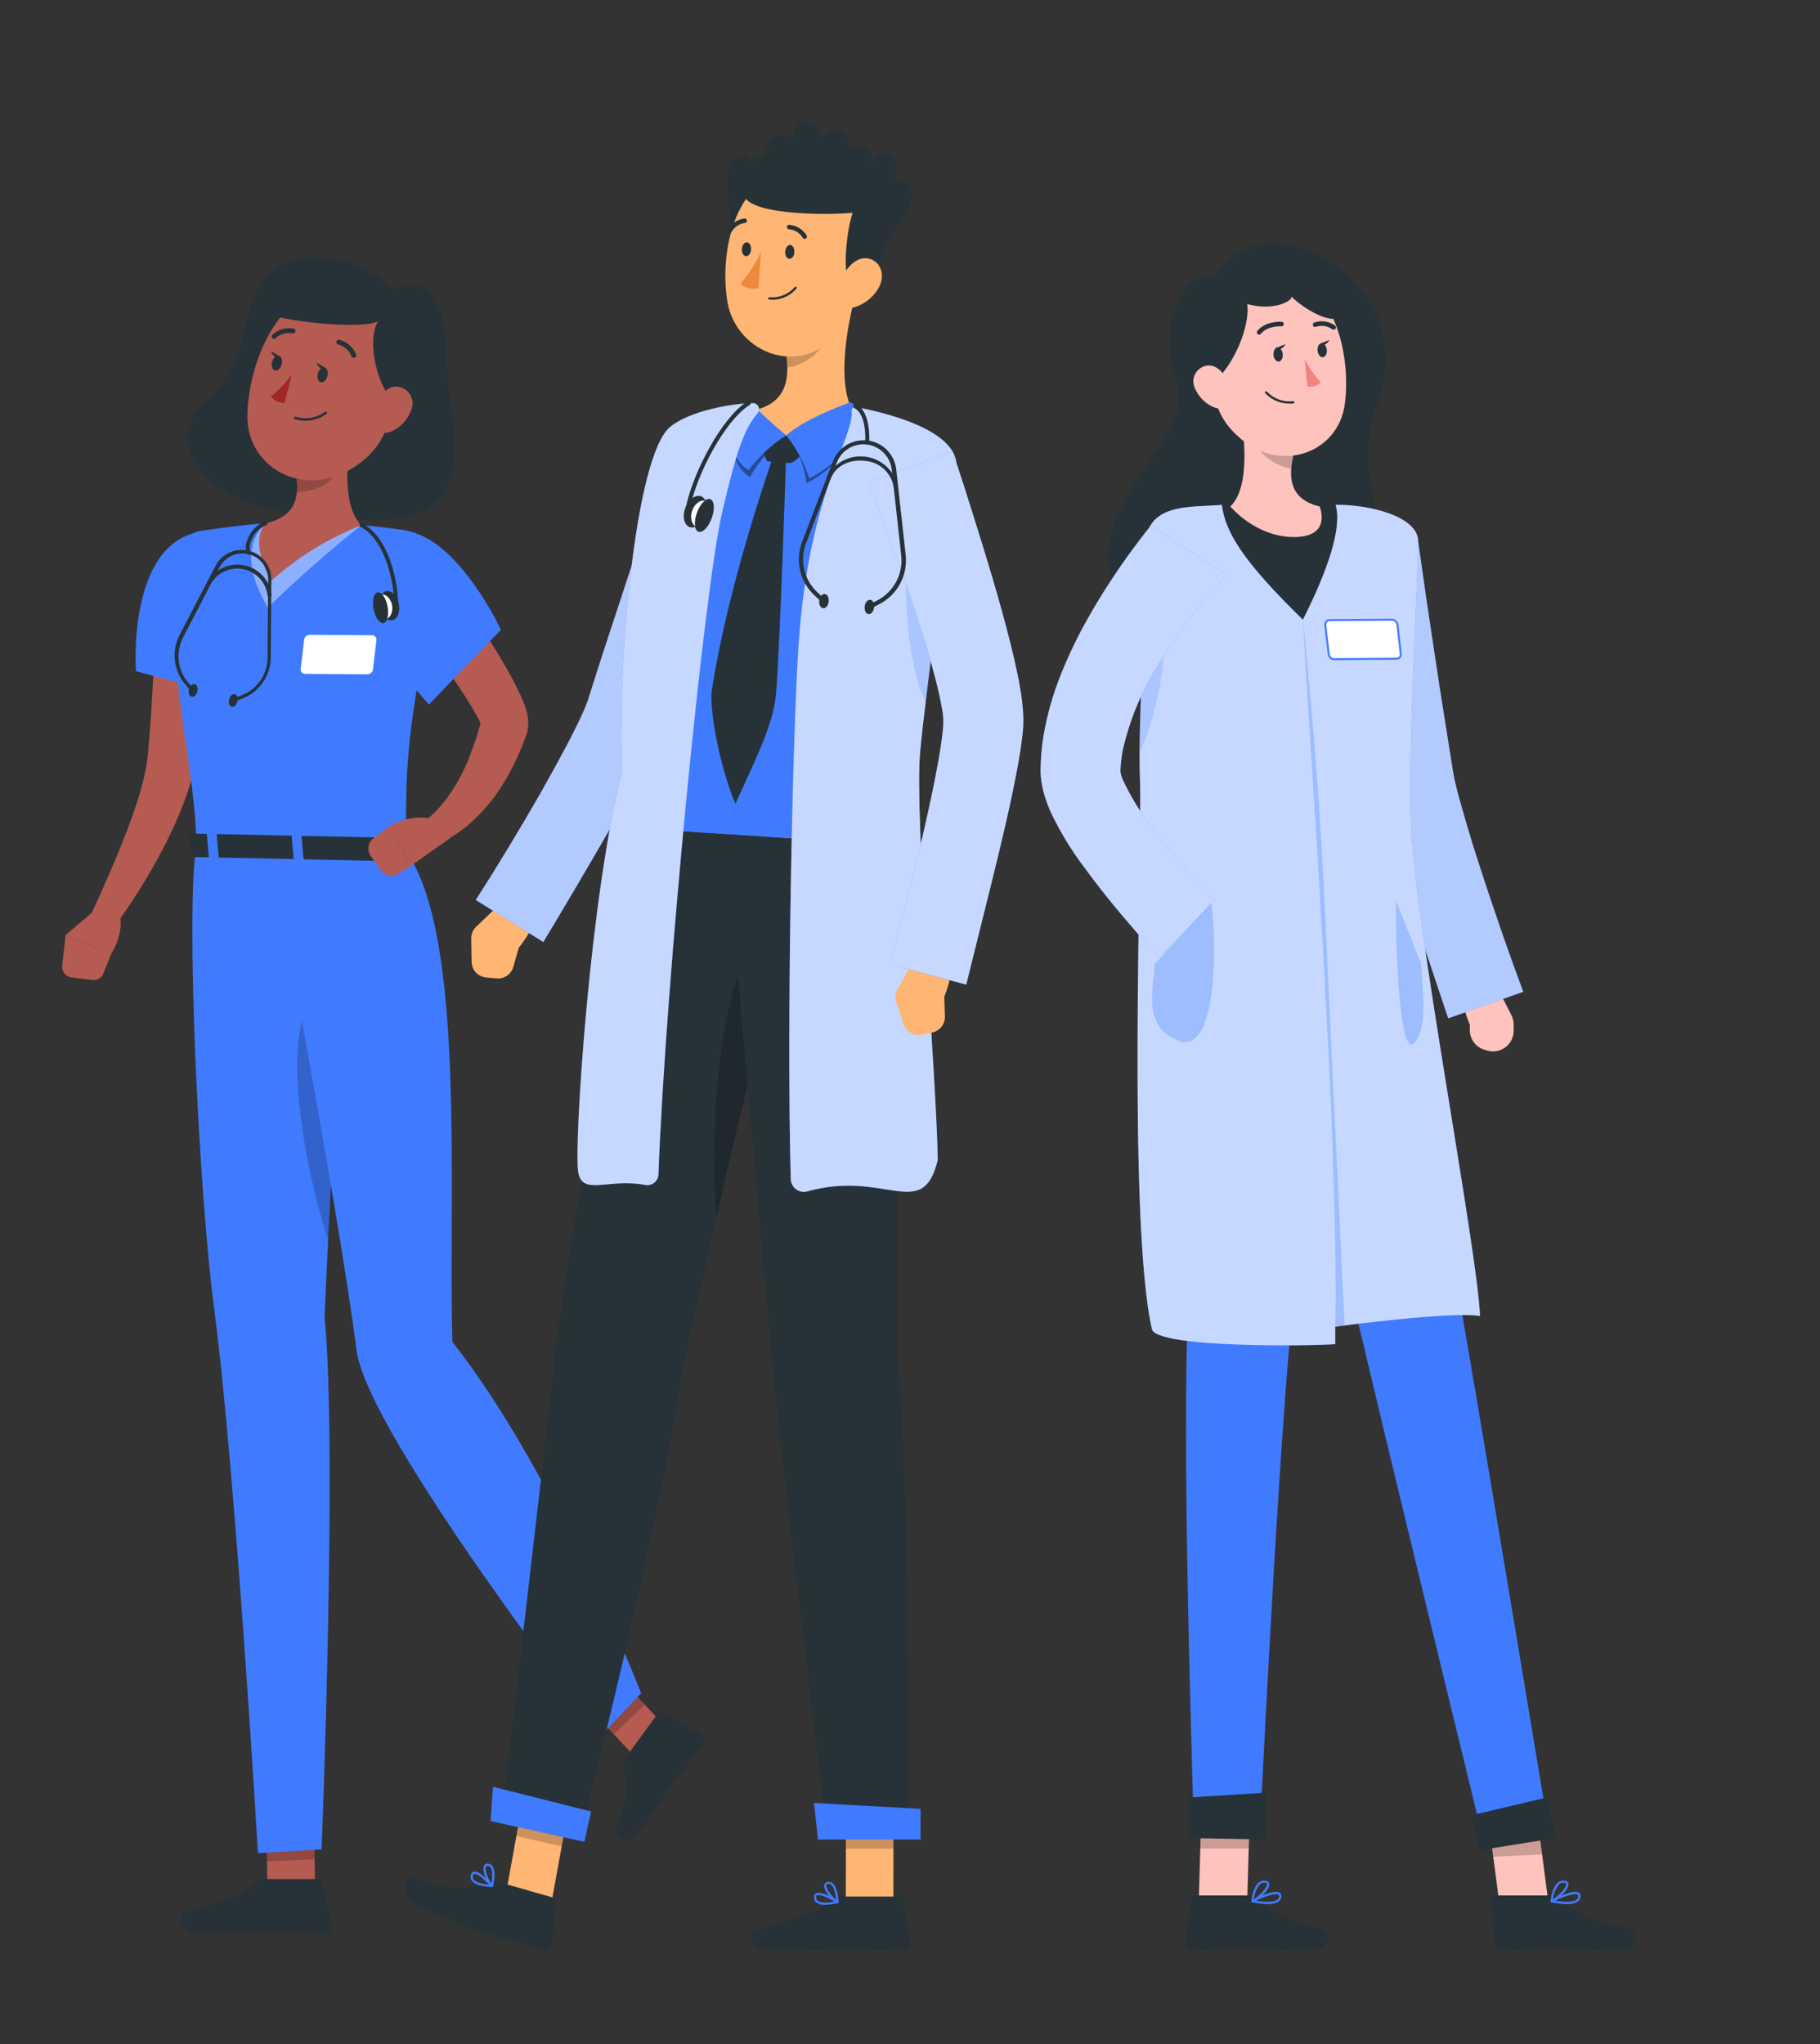<svg width="350" height="393" viewBox="0 0 350 393" fill="none" xmlns="http://www.w3.org/2000/svg">
<rect x="0" y="0" width="350" height="393" fill="#333333" stroke="none"/>
<path d="M75.507 55.51C67.803 48.272 55.099 46.884 50.343 54.417C45.588 61.951 48.303 69.913 38.547 78.263C31.915 83.969 36.833 101.455 74.67 99.852C92.578 99.097 86.517 80.457 86.037 71.648C85.558 62.839 85.527 52.059 75.507 55.51Z" fill="#263238"/>
<path d="M60.602 362.805L51.439 363.162L51.266 353.24L60.429 352.883L60.602 362.805Z" fill="#B55B52"/>
<path d="M50.867 361.264H61.224C61.407 361.262 61.584 361.323 61.727 361.436C61.87 361.549 61.97 361.708 62.01 361.887L63.806 370.104C63.847 370.304 63.843 370.511 63.794 370.71C63.744 370.908 63.651 371.093 63.521 371.251C63.391 371.408 63.227 371.535 63.041 371.621C62.856 371.707 62.653 371.75 62.449 371.747C58.826 371.686 57.071 371.472 52.51 371.472C49.704 371.472 42.428 371.768 38.551 371.768C34.673 371.768 34.184 367.93 35.765 367.583C42.908 366.021 47.061 363.877 49.347 361.825C49.766 361.455 50.308 361.255 50.867 361.264Z" fill="#263238"/>
<path opacity="0.2" d="M51.266 353.251L51.347 357.865L60.511 357.467L60.429 352.894L51.266 353.251Z" fill="black"/>
<path d="M37.758 162.967C35.717 173.971 38.064 227.756 41.176 251.509C45.319 283.051 49.605 356.292 49.605 356.292L61.85 355.557C61.85 355.557 64.911 278.427 62.411 253.102C63.829 220.508 67.34 163.579 67.34 163.579L37.758 162.967Z" fill="#407BFF"/>
<path opacity="0.2" d="M65.305 199.052C65.734 190.794 59.887 183.454 57.53 199.052C56.04 208.964 59.122 226.337 63.163 238.607C63.785 225.837 64.581 211.618 65.305 199.052Z" fill="black"/>
<path d="M127.929 331.947L121.97 337.643L113.898 328.987L119.847 323.301L127.929 331.947Z" fill="#B55B52"/>
<path d="M120.406 337.797L126.528 329.406C126.628 329.26 126.78 329.158 126.952 329.12C127.125 329.082 127.305 329.111 127.457 329.202L134.6 333.407C134.776 333.524 134.926 333.675 135.042 333.851C135.159 334.028 135.238 334.226 135.276 334.433C135.314 334.641 135.31 334.854 135.264 335.06C135.218 335.266 135.131 335.461 135.008 335.633C132.834 338.521 131.641 339.797 128.957 343.493C127.304 345.759 125.396 348.882 123.12 352.026C120.845 355.17 117.732 352.914 118.406 351.393C121.467 344.564 120.171 342.666 120.008 339.41C119.955 338.842 120.096 338.274 120.406 337.797Z" fill="#263238"/>
<path opacity="0.2" d="M113.898 328.997L118.062 333.447L123.97 327.711L119.858 323.301L113.898 328.997Z" fill="black"/>
<path d="M51.961 163.264C51.961 163.264 65.145 232.677 68.573 259.625C70.614 275.723 115.614 333.642 115.614 333.642L123.298 325.547C123.298 325.547 106.828 283.144 86.992 257.992C86.206 228.512 89.553 179.984 78.165 163.805L51.961 163.264Z" fill="#407BFF"/>
<path d="M40.391 110.039C40.391 116.001 40.115 121.85 39.677 127.76C39.238 133.67 38.656 139.55 37.707 145.471L37.534 146.583L37.299 147.839C37.122 148.662 36.928 149.469 36.718 150.258C36.269 151.82 35.697 153.32 35.187 154.77C34.071 157.612 32.803 160.392 31.391 163.099C28.61 168.393 25.441 173.473 21.912 178.299C21.539 178.799 20.995 179.144 20.383 179.268C19.772 179.391 19.137 179.285 18.599 178.968C18.062 178.652 17.66 178.148 17.471 177.554C17.282 176.959 17.319 176.316 17.575 175.747V175.686C19.973 170.5 22.299 165.182 24.33 159.915C25.35 157.281 26.258 154.617 27.034 152.004C27.401 150.697 27.728 149.401 27.983 148.135C28.116 147.502 28.207 146.879 28.299 146.267L28.401 145.358L28.503 144.338C29.024 138.682 29.33 132.946 29.616 127.199C29.901 121.452 30.034 115.654 30.197 109.958V109.907C30.219 108.553 30.777 107.263 31.749 106.322C32.721 105.38 34.028 104.863 35.381 104.884C36.734 104.906 38.023 105.465 38.965 106.437C39.906 107.41 40.423 108.716 40.401 110.07L40.391 110.039Z" fill="#B55B52"/>
<path d="M37.056 102.578C24.526 106.242 26.138 129.046 26.138 129.046L43.954 133.844C43.954 133.844 46.913 117.144 46.648 111.152C46.383 104.925 43.964 100.567 37.056 102.578Z" fill="#407BFF"/>
<path d="M18.893 174.431L12.617 179.769L21.413 183.362C21.413 183.362 24.138 179.208 22.872 175.268L18.893 174.431Z" fill="#B55B52"/>
<path d="M13.734 187.915L17.744 188.416C18.189 188.471 18.641 188.378 19.028 188.151C19.416 187.924 19.718 187.576 19.887 187.16L21.418 183.363L12.622 179.77L11.958 185.659C11.898 186.194 12.05 186.73 12.383 187.152C12.715 187.575 13.201 187.849 13.734 187.915Z" fill="#B55B52"/>
<path d="M33.011 108.509C32.45 131.374 37.705 148.064 37.766 162.968L78.164 163.805C77.868 148.881 77.99 139.143 84.409 112.398C84.688 111.233 84.721 110.023 84.506 108.845C84.291 107.666 83.833 106.546 83.161 105.554C82.489 104.563 81.617 103.723 80.602 103.087C79.587 102.452 78.451 102.035 77.266 101.864C74.847 101.506 72.164 101.17 69.439 100.986C63.334 100.42 57.196 100.29 51.072 100.598C46.766 100.904 42.133 101.537 38.827 102.037C37.257 102.271 35.816 103.045 34.755 104.226C33.693 105.407 33.077 106.922 33.011 108.509Z" fill="#407BFF"/>
<path d="M70.662 129.638L58.683 129.556C58.563 129.562 58.444 129.541 58.334 129.496C58.223 129.45 58.124 129.382 58.043 129.295C57.961 129.207 57.9 129.103 57.862 128.99C57.825 128.877 57.812 128.756 57.825 128.638L58.489 122.962C58.532 122.709 58.663 122.479 58.859 122.313C59.055 122.147 59.303 122.055 59.56 122.054L71.53 122.135C71.648 122.129 71.767 122.148 71.878 122.192C71.988 122.236 72.088 122.304 72.169 122.39C72.251 122.477 72.313 122.58 72.35 122.693C72.388 122.806 72.4 122.926 72.387 123.044L71.724 128.73C71.683 128.982 71.553 129.212 71.359 129.378C71.165 129.544 70.918 129.637 70.662 129.638Z" fill="white"/>
<path opacity="0.4" d="M51.133 100.607C51.133 100.607 44.542 105.221 51.511 116.797C57.233 111.229 63.23 105.952 69.48 100.985L51.133 100.607Z" fill="white"/>
<path d="M68.09 80.284C66.814 86.164 65.427 96.964 69.478 100.986C63.108 103.496 57.234 107.118 52.131 111.683C47.651 103.456 51.11 100.598 51.11 100.598C57.723 99.169 57.661 94.279 56.61 89.665L68.09 80.284Z" fill="#B55B52"/>
<path opacity="0.2" d="M66.847 81.305C66.688 84.818 65.78 88.257 64.184 91.39C63.072 93.544 60.102 94.452 57.112 94.626C57.211 92.957 57.049 91.284 56.633 89.665L66.847 81.305Z" fill="black"/>
<path d="M77.653 73.087C74.592 82.499 73.572 86.541 67.449 90.216C58.317 95.738 47.429 89.971 47.572 79.855C47.715 70.75 52.674 56.898 62.949 55.479C65.225 55.149 67.547 55.408 69.694 56.23C71.841 57.052 73.742 58.411 75.216 60.176C76.69 61.941 77.688 64.054 78.115 66.314C78.541 68.574 78.382 70.906 77.653 73.087Z" fill="#B55B52"/>
<path d="M52.703 60.726C57.805 62.165 70.234 63.237 72.724 61.746C70.387 65.34 72.611 75.159 76.224 77.538C81.091 73.628 82.172 64.176 77.672 59.49C73.172 54.805 58.948 49.201 52.703 60.726Z" fill="#263238"/>
<path d="M79.083 78.844C78.76 79.741 78.262 80.564 77.617 81.265C76.972 81.967 76.194 82.532 75.328 82.927C73.021 83.948 71.491 81.988 71.817 79.61C72.113 77.477 73.674 74.363 76.144 74.322C76.677 74.33 77.2 74.468 77.666 74.726C78.133 74.983 78.529 75.352 78.82 75.799C79.11 76.246 79.286 76.757 79.332 77.289C79.378 77.82 79.292 78.354 79.083 78.844Z" fill="#B55B52"/>
<path d="M78.812 161.446L80.567 165.111C80.7 165.387 80.363 165.672 79.894 165.662L37.516 164.774C37.159 164.774 36.863 164.58 36.843 164.345L36.547 160.722C36.547 160.477 36.853 160.272 37.251 160.272L78.169 161.13C78.295 161.122 78.42 161.148 78.533 161.203C78.645 161.259 78.742 161.342 78.812 161.446Z" fill="#263238"/>
<path d="M73.236 165.907H74.328C74.542 165.907 74.715 165.794 74.705 165.662L74.287 160.946C74.287 160.813 74.083 160.69 73.868 160.69H72.766C72.552 160.69 72.389 160.793 72.399 160.935L72.807 165.641C72.828 165.794 73.011 165.907 73.236 165.907Z" fill="#407BFF"/>
<path d="M40.594 165.233H41.696C41.91 165.233 42.084 165.131 42.073 164.988L41.655 160.272C41.655 160.139 41.451 160.027 41.237 160.017H40.135C39.92 160.017 39.747 160.119 39.767 160.262L40.175 164.967C40.196 165.11 40.38 165.223 40.594 165.233Z" fill="#407BFF"/>
<path d="M56.905 165.57H58.007C58.221 165.57 58.395 165.468 58.385 165.325L57.966 160.619C57.966 160.477 57.762 160.364 57.548 160.364H56.446C56.232 160.364 56.068 160.477 56.079 160.609L56.487 165.325C56.507 165.448 56.691 165.57 56.905 165.57Z" fill="#407BFF"/>
<path d="M62.968 72.302C62.764 73.077 62.192 73.608 61.682 73.475C61.172 73.343 60.927 72.608 61.121 71.832C61.315 71.056 61.897 70.525 62.407 70.658C62.917 70.791 63.162 71.526 62.968 72.302Z" fill="#263238"/>
<path d="M54.173 70.056C53.979 70.842 53.407 71.363 52.897 71.23C52.387 71.097 52.132 70.373 52.336 69.587C52.54 68.8 53.101 68.29 53.612 68.413C54.122 68.535 54.377 69.28 54.173 70.056Z" fill="#263238"/>
<path d="M53.821 68.514L52.086 67.494C52.086 67.494 52.678 69.208 53.821 68.514Z" fill="#263238"/>
<path d="M56.117 71.985C54.974 73.585 53.618 75.021 52.086 76.252C52.409 76.636 52.812 76.944 53.267 77.155C53.722 77.367 54.217 77.477 54.719 77.477L56.117 71.985Z" fill="#A02724"/>
<path d="M56.613 80.529C56.577 80.498 56.55 80.458 56.536 80.413C56.521 80.368 56.52 80.319 56.531 80.273C56.54 80.244 56.555 80.216 56.575 80.193C56.595 80.169 56.62 80.15 56.647 80.135C56.675 80.121 56.705 80.112 56.735 80.11C56.766 80.107 56.797 80.111 56.827 80.12C57.78 80.419 58.79 80.49 59.775 80.327C60.761 80.164 61.694 79.772 62.5 79.182C62.548 79.141 62.609 79.121 62.671 79.126C62.734 79.13 62.791 79.16 62.832 79.207C62.873 79.254 62.893 79.316 62.888 79.378C62.883 79.44 62.854 79.498 62.806 79.539C61.944 80.19 60.937 80.623 59.87 80.8C58.804 80.978 57.711 80.895 56.684 80.559L56.613 80.529Z" fill="#263238"/>
<path d="M67.761 68.719C67.699 68.664 67.647 68.598 67.608 68.525C67.397 67.972 67.058 67.477 66.618 67.081C66.178 66.685 65.65 66.4 65.077 66.249C64.954 66.227 64.845 66.157 64.773 66.055C64.701 65.952 64.673 65.826 64.695 65.702C64.716 65.579 64.786 65.47 64.888 65.398C64.991 65.326 65.117 65.298 65.24 65.32C65.968 65.5 66.643 65.851 67.207 66.345C67.771 66.838 68.21 67.46 68.485 68.157C68.522 68.253 68.526 68.358 68.498 68.457C68.47 68.556 68.411 68.643 68.33 68.705C68.249 68.768 68.15 68.803 68.048 68.806C67.945 68.808 67.845 68.778 67.761 68.719Z" fill="#263238"/>
<path d="M52.441 65.094L52.379 65.033C52.291 64.945 52.242 64.825 52.242 64.701C52.242 64.577 52.291 64.457 52.379 64.369C52.918 63.864 53.569 63.492 54.278 63.285C54.987 63.078 55.735 63.04 56.461 63.175C56.522 63.191 56.579 63.218 56.629 63.256C56.679 63.294 56.721 63.341 56.752 63.395C56.783 63.45 56.804 63.51 56.811 63.572C56.819 63.634 56.815 63.697 56.798 63.757C56.767 63.877 56.689 63.981 56.582 64.044C56.475 64.107 56.347 64.125 56.226 64.094C55.644 63.984 55.044 64.015 54.476 64.183C53.908 64.352 53.389 64.654 52.961 65.063C52.887 65.119 52.798 65.152 52.706 65.157C52.613 65.163 52.521 65.141 52.441 65.094Z" fill="#263238"/>
<path d="M84.398 109.08C87.368 113.01 90.143 116.971 92.837 121.084C94.174 123.126 95.501 125.168 96.756 127.372C98.108 129.603 99.321 131.914 100.388 134.293C100.711 135.035 100.991 135.795 101.225 136.57C101.395 137.167 101.511 137.779 101.572 138.397C101.589 138.645 101.589 138.894 101.572 139.142V139.601C101.553 139.804 101.523 140.005 101.48 140.204L101.409 140.52V140.663V140.775L101.327 141C100.847 142.225 100.47 143.46 99.898 144.644C98.864 147.071 97.621 149.404 96.184 151.616C94.704 153.85 92.972 155.905 91.021 157.741C90.027 158.673 88.959 159.523 87.827 160.282C87.245 160.66 86.654 161.028 86.041 161.364L85.072 161.834C84.705 161.997 84.439 162.11 83.909 162.304L81.97 157.649C82.108 157.514 82.254 157.387 82.409 157.271L82.97 156.781C83.347 156.444 83.715 156.077 84.072 155.699C84.799 154.919 85.48 154.098 86.113 153.239C87.359 151.486 88.445 149.624 89.358 147.676C89.786 146.655 90.256 145.695 90.613 144.613C90.97 143.531 91.368 142.572 91.694 141.551C92.021 140.53 92.276 139.407 92.592 138.346V138.152V138.05V138.142V138.346C92.592 138.468 92.541 138.652 92.531 138.724C92.526 138.802 92.526 138.88 92.531 138.958V139.254C92.531 139.489 92.531 139.418 92.531 139.316C92.531 139.213 92.245 138.662 92.031 138.234C91.103 136.488 89.858 134.477 88.582 132.558C87.307 130.639 85.98 128.669 84.623 126.74C81.919 122.871 79.133 118.961 76.398 115.123L84.398 109.08Z" fill="#B55B52"/>
<path d="M86.609 161.1L78.742 166.663L75.211 158.619C75.211 158.619 79.986 156.057 83.752 157.772L86.609 161.1Z" fill="#B55B52"/>
<path d="M73.261 167.326L71.292 164.58C70.918 164.051 70.765 163.396 70.866 162.756C70.967 162.115 71.314 161.539 71.833 161.151L75.21 158.619L78.741 166.663L76.578 168C76.042 168.329 75.402 168.442 74.787 168.317C74.171 168.192 73.626 167.838 73.261 167.326Z" fill="#B55B52"/>
<path d="M68.653 106.651C65.979 117.277 82.469 135.467 82.469 135.467L96.336 121.064C96.336 121.064 89.999 107.529 81.724 103.282C75.948 100.322 69.836 101.965 68.653 106.651Z" fill="#407BFF"/>
<path d="M62.617 70.76L60.883 69.739C60.883 69.739 61.464 71.454 62.617 70.76Z" fill="#263238"/>
<path d="M44.896 135.038C44.821 135.037 44.748 135.015 44.687 134.973C44.625 134.931 44.577 134.872 44.549 134.803C44.516 134.712 44.52 134.612 44.56 134.524C44.6 134.437 44.673 134.368 44.763 134.334L46.355 133.721C47.846 133.17 49.133 132.177 50.045 130.875C50.957 129.573 51.449 128.023 51.457 126.433L51.569 111.509C51.602 110.373 51.243 109.26 50.553 108.357C49.863 107.453 48.885 106.815 47.78 106.547C46.676 106.279 45.514 106.399 44.487 106.886C43.46 107.373 42.632 108.198 42.141 109.222L35.243 122.493C34.502 123.894 34.202 125.486 34.385 127.061C34.567 128.635 35.222 130.118 36.263 131.312L37.386 132.588C37.423 132.623 37.453 132.666 37.474 132.713C37.494 132.761 37.504 132.812 37.503 132.863C37.502 132.915 37.491 132.966 37.469 133.012C37.447 133.059 37.416 133.101 37.377 133.135C37.338 133.169 37.292 133.194 37.243 133.209C37.194 133.224 37.142 133.229 37.091 133.222C37.04 133.216 36.99 133.199 36.946 133.172C36.902 133.146 36.864 133.11 36.834 133.068L35.712 131.68C34.563 130.381 33.837 128.764 33.631 127.042C33.425 125.32 33.748 123.576 34.559 122.043L41.457 108.773C42.047 107.641 43 106.74 44.164 106.215C45.328 105.691 46.634 105.574 47.873 105.883C49.111 106.192 50.21 106.909 50.992 107.918C51.773 108.928 52.192 110.171 52.181 111.448L52.069 126.372C52.061 128.103 51.528 129.791 50.54 131.212C49.553 132.634 48.157 133.722 46.539 134.334L44.947 134.936L44.896 135.038Z" fill="#263238"/>
<path d="M51.824 114.838C51.729 114.835 51.639 114.797 51.571 114.731C51.503 114.665 51.462 114.575 51.457 114.48C51.312 113.301 50.814 112.193 50.027 111.302C49.24 110.412 48.202 109.781 47.05 109.493C45.898 109.204 44.685 109.272 43.572 109.686C42.459 110.101 41.497 110.844 40.814 111.816C40.791 111.858 40.759 111.895 40.721 111.925C40.684 111.955 40.64 111.978 40.594 111.991C40.547 112.004 40.499 112.008 40.451 112.003C40.403 111.997 40.356 111.982 40.314 111.959C40.272 111.935 40.235 111.904 40.205 111.866C40.175 111.828 40.152 111.785 40.139 111.738C40.126 111.692 40.122 111.643 40.127 111.595C40.133 111.547 40.148 111.501 40.171 111.459C40.931 110.336 42.016 109.474 43.282 108.989C44.547 108.504 45.93 108.419 47.245 108.747C48.56 109.074 49.742 109.798 50.633 110.82C51.523 111.841 52.078 113.112 52.222 114.46C52.222 114.557 52.185 114.65 52.119 114.72C52.053 114.79 51.962 114.832 51.865 114.838H51.824Z" fill="#263238"/>
<path d="M47.847 106.681C47.786 106.68 47.727 106.665 47.674 106.637C47.621 106.608 47.575 106.567 47.541 106.518C47.354 106.104 47.258 105.655 47.258 105.201C47.258 104.747 47.354 104.298 47.541 103.884C47.806 103.061 48.252 102.308 48.847 101.68C49.443 101.053 50.171 100.568 50.98 100.26C51.024 100.243 51.072 100.235 51.12 100.237C51.168 100.239 51.215 100.25 51.258 100.272C51.302 100.293 51.34 100.323 51.371 100.359C51.402 100.396 51.425 100.439 51.439 100.485C51.468 100.576 51.461 100.674 51.419 100.76C51.377 100.846 51.304 100.912 51.214 100.944C50.522 101.228 49.9 101.659 49.391 102.207C48.882 102.755 48.498 103.408 48.265 104.119C48.113 104.435 48.025 104.778 48.005 105.128C47.986 105.479 48.036 105.829 48.153 106.16C48.179 106.201 48.197 106.247 48.206 106.295C48.215 106.342 48.214 106.392 48.203 106.439C48.193 106.486 48.173 106.531 48.145 106.571C48.117 106.611 48.082 106.645 48.041 106.671C47.978 106.689 47.911 106.693 47.847 106.681Z" fill="#263238"/>
<path d="M44.058 134.476C43.884 135.14 44.058 135.772 44.547 135.884C45.037 135.997 45.486 135.537 45.65 134.864C45.813 134.191 45.588 133.558 45.15 133.456C44.711 133.354 44.221 133.803 44.058 134.476Z" fill="#263238"/>
<path d="M73.021 116.848C73.347 118.39 74.449 119.451 75.46 119.237C76.47 119.022 77.021 117.583 76.684 116.052C76.347 114.521 75.255 113.439 74.245 113.663C73.235 113.888 72.684 115.348 73.021 116.848Z" fill="#263238"/>
<path d="M76.208 116.368C76.162 116.37 76.115 116.362 76.071 116.345C76.027 116.328 75.987 116.303 75.953 116.271C75.919 116.239 75.891 116.2 75.872 116.157C75.853 116.114 75.842 116.068 75.841 116.021C75.627 110.376 73.484 103.364 69.31 101.291C69.224 101.248 69.159 101.172 69.128 101.08C69.098 100.988 69.105 100.888 69.147 100.801C69.168 100.758 69.197 100.719 69.233 100.687C69.269 100.655 69.311 100.63 69.357 100.615C69.403 100.6 69.451 100.594 69.499 100.598C69.547 100.602 69.594 100.616 69.637 100.638C74.106 102.853 76.341 109.948 76.566 115.95C76.57 115.998 76.564 116.046 76.548 116.092C76.533 116.138 76.508 116.18 76.475 116.215C76.443 116.251 76.403 116.279 76.359 116.298C76.315 116.318 76.267 116.328 76.219 116.327L76.208 116.368Z" fill="#263238"/>
<path d="M71.926 116.981C72.14 118.298 73.089 119.237 74.049 119.084C75.008 118.931 75.62 117.736 75.406 116.409C75.191 115.082 74.232 114.153 73.273 114.307C72.314 114.46 71.712 115.654 71.926 116.981Z" fill="white"/>
<path d="M71.844 117.094C72.15 118.727 73.007 119.931 73.752 119.789C74.497 119.646 74.833 118.217 74.527 116.583C74.221 114.95 73.364 113.746 72.619 113.888C71.874 114.031 71.527 115.46 71.844 117.094Z" fill="#263238"/>
<path d="M36.342 132.548C36.179 133.221 36.404 133.854 36.842 133.956C37.281 134.058 37.771 133.619 37.944 132.936C38.118 132.252 37.883 131.64 37.444 131.527C37.006 131.415 36.516 131.884 36.342 132.548Z" fill="#263238"/>
<path d="M148.117 49.426C141.657 50.58 140.841 49.988 140.759 45.343C140.678 40.699 138.331 32.951 141.596 30.521C141.82 30.309 142.096 30.159 142.396 30.086C142.697 30.014 143.011 30.021 143.307 30.108C143.603 30.195 143.872 30.358 144.086 30.581C144.299 30.804 144.451 31.079 144.525 31.379C144.724 30.869 145.112 30.457 145.609 30.227C146.105 29.996 146.671 29.967 147.188 30.144C147.321 29.184 147.474 26.724 149.229 26.061C150.984 25.397 152.596 26.99 152.596 26.99C152.596 26.99 152.464 23.203 155.015 23.57C155.776 23.692 156.484 24.04 157.044 24.57C157.605 25.1 157.993 25.787 158.157 26.541C158.157 26.541 159.627 24.397 161.617 25.244C163.606 26.091 163.188 28.582 163.188 28.582C163.188 28.582 165.3 27.561 166.872 28.715C168.443 29.868 167.3 31.716 167.3 31.716C167.3 31.716 168.729 28.041 171.453 30.072C173.902 31.91 171.678 34.788 171.678 34.788C171.678 34.788 174.372 34.349 175.025 35.707C177.229 40.331 168.831 45.496 168.555 53.305C155.657 58.185 148.117 49.426 148.117 49.426Z" fill="#263238"/>
<path d="M101.567 173.533L97.261 172.736L91.567 178.177C91.257 178.472 91.013 178.829 90.849 179.225C90.686 179.62 90.607 180.046 90.618 180.474L90.7 184.924C90.71 185.685 91.003 186.415 91.522 186.972C92.04 187.529 92.748 187.872 93.506 187.936L95.486 188.109C96.206 188.177 96.927 187.988 97.521 187.575C98.115 187.162 98.543 186.552 98.731 185.853L99.751 182.219C99.751 182.219 105.373 175.574 101.567 173.533Z" fill="#FFB573"/>
<path d="M145.053 92.135C142.166 99.618 139.288 107.131 136.513 114.664C133.737 122.197 130.982 129.761 128.4 137.203L127.941 138.581L127.625 139.479C127.502 139.816 127.38 140.163 127.268 140.428C126.788 141.643 126.309 142.643 125.829 143.654C124.87 145.696 123.9 147.523 122.921 149.37C120.951 153.045 118.921 156.587 116.87 160.119C112.788 167.193 108.706 174.104 104.482 181.117L91.492 173.032C95.778 166.366 99.911 159.486 103.87 152.616C105.819 149.166 107.737 145.706 109.523 142.276C110.411 140.561 111.268 138.846 112.023 137.172C112.38 136.366 112.737 135.539 112.972 134.865C113.053 134.671 113.084 134.538 113.135 134.406L113.298 133.875L113.768 132.385C116.227 124.545 118.809 116.971 121.298 109.284L128.768 86.307L145.053 92.135Z" fill="#407BFF"/>
<path opacity="0.6" d="M145.053 92.135C142.166 99.618 139.288 107.131 136.513 114.664C133.737 122.197 130.982 129.761 128.4 137.203L127.941 138.581L127.625 139.479C127.502 139.816 127.38 140.163 127.268 140.428C126.788 141.643 126.309 142.643 125.829 143.654C124.87 145.696 123.9 147.523 122.921 149.37C120.951 153.045 118.921 156.587 116.87 160.119C112.788 167.193 108.706 174.104 104.482 181.117L91.492 173.032C95.778 166.366 99.911 159.486 103.87 152.616C105.819 149.166 107.737 145.706 109.523 142.276C110.411 140.561 111.268 138.846 112.023 137.172C112.38 136.366 112.737 135.539 112.972 134.865C113.053 134.671 113.084 134.538 113.135 134.406L113.298 133.875L113.768 132.385C116.227 124.545 118.809 116.971 121.298 109.284L128.768 86.307L145.053 92.135Z" fill="white"/>
<path d="M106.137 365.347L96.984 365.797L101.311 341.951L110.015 343.952L106.137 365.347Z" fill="#FFB573"/>
<path d="M171.802 365.695H162.648L162.679 344.493H171.822L171.802 365.695Z" fill="#FFB573"/>
<path d="M161.782 364.633H172.935C173.114 364.63 173.289 364.691 173.427 364.805C173.565 364.919 173.659 365.079 173.69 365.256L175.159 373.422C175.192 373.624 175.18 373.831 175.125 374.028C175.07 374.225 174.972 374.407 174.839 374.563C174.706 374.718 174.541 374.843 174.355 374.928C174.168 375.013 173.966 375.056 173.762 375.055C170.17 374.994 167.557 374.779 163.037 374.779C160.262 374.779 151.813 375.065 148.017 375.065C144.221 375.065 143.833 371.268 145.415 370.921C152.557 369.38 157.935 367.256 160.272 365.225C160.686 364.85 161.223 364.639 161.782 364.633Z" fill="#263238"/>
<path opacity="0.2" d="M101.312 341.961L99.312 352.985L108.017 354.986L110.017 343.962L101.312 341.961Z" fill="black"/>
<path opacity="0.2" d="M171.817 344.493H162.664V355.415H171.817V344.493Z" fill="black"/>
<path d="M179.185 91.87C172.042 124.014 173.94 155.74 173.174 162.61L124.328 159.384C119.225 120.595 124.919 95.851 128.154 85.704C128.68 84.03 129.674 82.54 131.02 81.413C132.365 80.286 134.005 79.569 135.746 79.345C143.01 78.549 150.324 78.32 157.623 78.661C162.565 78.957 167.47 79.702 172.276 80.886C174.647 81.429 176.706 82.89 178.001 84.949C179.296 87.008 179.722 89.497 179.185 91.87Z" fill="#407BFF"/>
<path d="M164.467 56.878C162.855 62.931 160.946 73.649 164.018 79.07C164.497 79.917 163.579 80.642 163.538 81.622C163.426 84.623 159.365 85.521 152.099 85.562C144.834 85.603 141.722 82.571 143.701 79.713C144.005 79.277 144.466 78.977 144.987 78.876C151.793 77.355 151.926 72.016 150.997 66.922L164.467 56.878Z" fill="#FFB573"/>
<path opacity="0.4" d="M151.57 83.898C153.479 86.553 154.689 89.645 155.091 92.891C162.346 89.481 165.805 81.203 165.805 81.203L163.621 78.865C163.621 78.865 155.56 80.386 151.57 83.898Z" fill="black"/>
<path opacity="0.4" d="M150.862 83.929C148.191 86.104 145.937 88.747 144.209 91.728C139.138 88.584 140.811 79.621 140.811 79.621L144.944 78.805C144.944 78.805 146.791 80.509 150.862 83.929Z" fill="black"/>
<path d="M151.186 83.704L149.625 83.857L146.982 85.603C146.814 86.654 147 87.732 147.513 88.665C149.048 88.965 150.615 89.071 152.176 88.981C153.224 88.475 154.059 87.615 154.533 86.552L152.594 84.072L151.186 83.704Z" fill="#263238"/>
<path d="M151.188 83.704C153.148 86.158 154.651 88.945 155.626 91.931C162.881 88.522 167.106 80.376 167.106 80.376L163.606 77.314C163.606 77.314 155.177 80.213 151.188 83.704Z" fill="#407BFF"/>
<path d="M151.188 83.704C148.388 85.471 145.939 87.741 143.964 90.4C138.862 87.266 140.811 78.824 140.811 78.824L144.944 78.008C144.944 78.008 147.127 80.305 151.188 83.704Z" fill="#407BFF"/>
<path opacity="0.2" d="M158.975 60.972L151.016 66.913C151.257 68.141 151.39 69.387 151.414 70.638C154.281 70.424 158.403 67.576 158.903 64.595C159.143 63.401 159.167 62.174 158.975 60.972Z" fill="black"/>
<path d="M165.92 46.874C164.767 55.887 164.553 61.165 159.675 65.564C152.338 72.087 141.451 67.208 139.889 58.031C138.481 49.773 140.604 36.421 149.696 33.41C151.697 32.735 153.838 32.583 155.915 32.969C157.992 33.355 159.936 34.266 161.562 35.615C163.187 36.965 164.441 38.707 165.204 40.678C165.967 42.648 166.213 44.781 165.92 46.874Z" fill="#FFB573"/>
<path d="M163.721 55.02C161.68 53.05 162.956 43.618 163.987 40.913C158.885 41.403 142.395 41.383 143.017 36.83C143.64 32.277 149.64 28.409 159.446 31.604C167.609 34.268 169.65 38.341 169.65 41.669C169.772 48.508 163.721 55.02 163.721 55.02Z" fill="#263238"/>
<path d="M169.087 55.123C168.118 56.975 166.463 58.375 164.475 59.022C161.873 59.829 160.587 57.43 161.322 54.858C161.975 52.55 164.128 49.335 166.73 49.662C169.332 49.988 170.281 52.826 169.087 55.123Z" fill="#FFB573"/>
<path d="M96.336 350.188L111.469 353.526C111.469 353.526 126.183 295.842 130.55 267.648C131.887 259.074 134.989 246.835 137.816 233.963C141.377 217.732 145.856 200.175 149.53 186.425C153.407 171.94 156.285 161.528 156.285 161.528L124.336 159.415C124.336 159.415 109.469 234.861 106.469 262.636C103.336 291.504 96.336 350.188 96.336 350.188Z" fill="#263238"/>
<path opacity="0.2" d="M137.812 233.942C141.374 217.712 145.853 200.154 149.527 186.404L146.17 179.259C138.241 188.732 136.21 218.038 137.812 233.942Z" fill="black"/>
<path d="M139.555 160.396C139.555 160.396 146.167 237.495 148.738 264.188C151.596 293.423 159.259 353.313 159.259 353.313H174.626C174.626 353.313 175.32 289.534 172.585 261.3C172.198 205.79 173.167 162.621 173.167 162.621L139.555 160.396Z" fill="#263238"/>
<path d="M157.304 353.67H177.039V347.77L156.539 346.637L157.304 353.67Z" fill="#407BFF"/>
<path d="M94.352 350.128L112.382 354.109L113.668 348.28L94.79 343.523L94.352 350.128Z" fill="#407BFF"/>
<path d="M152.75 48.487C152.75 49.221 152.27 49.793 151.791 49.762C151.311 49.731 150.954 49.109 151.005 48.374C151.056 47.64 151.484 47.068 151.964 47.099C152.444 47.129 152.801 47.752 152.75 48.487Z" fill="#263238"/>
<path d="M144.422 47.977C144.422 48.712 143.942 49.283 143.462 49.252C142.983 49.222 142.626 48.599 142.677 47.865C142.728 47.13 143.156 46.559 143.636 46.589C144.116 46.62 144.473 47.201 144.422 47.977Z" fill="#263238"/>
<path d="M146.327 48.487C145.298 50.677 143.977 52.717 142.398 54.551C143.613 55.857 145.868 55.449 145.868 55.449L146.327 48.487Z" fill="#ED893E"/>
<path d="M148.852 57.622C149.679 57.575 150.488 57.361 151.23 56.993C151.971 56.625 152.631 56.11 153.168 55.479C153.206 55.439 153.227 55.386 153.227 55.331C153.227 55.276 153.206 55.223 153.168 55.183C153.126 55.145 153.072 55.123 153.015 55.123C152.958 55.123 152.903 55.145 152.862 55.183C152.256 55.875 151.496 56.414 150.644 56.758C149.791 57.102 148.87 57.24 147.954 57.163C147.926 57.16 147.897 57.163 147.87 57.171C147.843 57.179 147.818 57.193 147.796 57.211C147.774 57.229 147.756 57.251 147.743 57.276C147.73 57.301 147.722 57.329 147.719 57.357C147.716 57.415 147.736 57.471 147.774 57.515C147.812 57.559 147.865 57.586 147.923 57.592C148.232 57.62 148.542 57.631 148.852 57.622Z" fill="#263238"/>
<path d="M154.779 45.934C154.852 45.926 154.922 45.901 154.984 45.863C155.08 45.8 155.149 45.702 155.173 45.589C155.198 45.476 155.178 45.358 155.116 45.261C154.752 44.673 154.252 44.182 153.659 43.827C153.067 43.472 152.398 43.264 151.708 43.22C151.604 43.236 151.51 43.288 151.442 43.368C151.373 43.447 151.336 43.549 151.336 43.653C151.336 43.758 151.373 43.86 151.442 43.939C151.51 44.019 151.604 44.071 151.708 44.087C152.253 44.127 152.78 44.296 153.246 44.58C153.713 44.864 154.106 45.255 154.392 45.72C154.43 45.788 154.486 45.844 154.555 45.882C154.623 45.92 154.701 45.938 154.779 45.934Z" fill="#263238"/>
<path d="M140.314 44.843C140.385 44.838 140.453 44.816 140.514 44.779C140.574 44.741 140.625 44.69 140.661 44.629C140.921 44.154 141.29 43.748 141.737 43.443C142.183 43.138 142.696 42.943 143.232 42.873C143.346 42.863 143.451 42.809 143.527 42.724C143.603 42.639 143.644 42.528 143.64 42.414C143.633 42.299 143.58 42.192 143.494 42.116C143.408 42.039 143.296 42 143.181 42.005C142.496 42.088 141.841 42.334 141.271 42.724C140.701 43.113 140.233 43.633 139.906 44.241C139.851 44.34 139.837 44.456 139.868 44.566C139.898 44.675 139.971 44.767 140.069 44.823C140.146 44.858 140.232 44.865 140.314 44.843Z" fill="#263238"/>
<path d="M158.692 366.224C159.505 366.205 160.312 366.095 161.101 365.898C161.142 365.888 161.18 365.866 161.209 365.836C161.238 365.805 161.257 365.766 161.264 365.724C161.275 365.684 161.273 365.642 161.258 365.604C161.243 365.565 161.217 365.532 161.182 365.51C160.856 365.295 157.978 363.469 156.937 364C156.825 364.059 156.73 364.146 156.661 364.254C156.593 364.361 156.555 364.485 156.55 364.612C156.513 364.822 156.531 365.038 156.6 365.239C156.67 365.441 156.789 365.622 156.948 365.765C157.459 366.115 158.075 366.277 158.692 366.224ZM160.478 365.591C158.917 365.908 157.723 365.846 157.244 365.428C157.135 365.332 157.053 365.208 157.007 365.07C156.96 364.933 156.95 364.785 156.978 364.642C156.978 364.479 157.06 364.418 157.121 364.387C157.662 364.122 159.315 364.898 160.478 365.591Z" fill="#407BFF"/>
<path d="M161.047 365.909C161.083 365.923 161.123 365.923 161.159 365.909C161.194 365.89 161.223 365.862 161.242 365.828C161.262 365.794 161.272 365.754 161.271 365.715C161.271 365.603 161.159 362.959 160.128 362.091C160.004 361.982 159.858 361.901 159.699 361.853C159.541 361.806 159.374 361.793 159.21 361.816C159.046 361.816 158.888 361.872 158.76 361.974C158.632 362.075 158.543 362.218 158.506 362.377C158.271 363.398 160.016 365.439 160.945 365.919C160.979 365.926 161.014 365.922 161.047 365.909ZM159.353 362.193C159.534 362.195 159.709 362.264 159.843 362.387C160.496 362.938 160.73 364.48 160.802 365.256C159.894 364.541 158.761 363.02 158.924 362.418C158.924 362.367 158.924 362.234 159.251 362.203H159.353V362.193Z" fill="#407BFF"/>
<path d="M95.616 361.764L106.351 364.826C106.522 364.875 106.671 364.983 106.772 365.13C106.872 365.277 106.918 365.455 106.902 365.633L106.106 373.87C106.08 374.073 106.011 374.268 105.903 374.441C105.794 374.614 105.65 374.762 105.48 374.875C105.309 374.987 105.116 375.061 104.915 375.092C104.713 375.123 104.507 375.111 104.31 375.054C100.871 374.034 98.422 373.105 94.106 371.87C91.433 371.114 82.728 367.991 79.555 365.827C76.382 363.663 78.249 360.325 79.749 360.937C86.494 363.673 91.239 363.234 94.035 361.958C94.522 361.708 95.083 361.639 95.616 361.764Z" fill="#263238"/>
<path d="M92.194 362.459C92.983 362.655 93.79 362.768 94.602 362.795C94.646 362.798 94.69 362.788 94.728 362.766C94.766 362.744 94.797 362.712 94.817 362.673C94.841 362.639 94.854 362.598 94.854 362.555C94.854 362.513 94.841 362.472 94.817 362.438C94.561 362.152 92.286 359.621 91.153 359.835C91.027 359.863 90.91 359.922 90.814 360.008C90.717 360.094 90.645 360.203 90.602 360.325C90.514 360.516 90.474 360.726 90.487 360.936C90.499 361.147 90.563 361.35 90.674 361.53C91.063 362 91.598 362.327 92.194 362.459ZM94.092 362.336C92.5 362.214 91.368 361.826 91.031 361.315C90.962 361.188 90.926 361.046 90.926 360.902C90.926 360.757 90.962 360.615 91.031 360.488C91.092 360.325 91.174 360.294 91.245 360.284C91.827 360.152 93.153 361.356 94.092 362.377V362.336Z" fill="#407BFF"/>
<path d="M94.557 362.785C94.597 362.795 94.64 362.795 94.68 362.785C94.719 362.775 94.755 362.755 94.784 362.726C94.813 362.697 94.833 362.661 94.843 362.622C94.843 362.52 95.476 359.947 94.731 358.824C94.64 358.688 94.521 358.571 94.382 358.484C94.243 358.396 94.087 358.338 93.925 358.314C93.766 358.27 93.598 358.28 93.447 358.343C93.295 358.406 93.169 358.518 93.088 358.661C92.578 359.58 93.721 361.989 94.466 362.744C94.492 362.765 94.524 362.779 94.557 362.785ZM93.935 358.753C94.109 358.802 94.259 358.915 94.353 359.069C94.843 359.784 94.639 361.335 94.506 362.132C93.823 361.203 93.17 359.437 93.486 358.896C93.486 358.845 93.578 358.732 93.863 358.773L93.935 358.753Z" fill="#407BFF"/>
<path d="M164.62 78.274C164.511 78.256 164.4 78.264 164.295 78.296C164.19 78.328 164.093 78.383 164.013 78.458C163.932 78.533 163.869 78.625 163.83 78.727C163.79 78.83 163.774 78.94 163.783 79.05C164.14 84.521 155.62 94.361 153.579 123.831C152.365 141.756 151.252 197.644 152.069 226.716C152.081 227.097 152.179 227.471 152.357 227.808C152.535 228.146 152.788 228.439 153.096 228.664C153.404 228.889 153.759 229.041 154.134 229.109C154.51 229.176 154.896 229.157 155.263 229.053C170.324 224.848 177.436 235.045 180.334 223.02C180.181 208.617 175.824 156.904 176.946 144.645C178.069 132.385 182.732 99.077 183.895 90.197C184.926 82.479 168.834 79.039 164.62 78.274Z" fill="#407BFF"/>
<path opacity="0.7" d="M164.62 78.274C164.511 78.256 164.4 78.264 164.295 78.296C164.19 78.328 164.093 78.383 164.013 78.458C163.932 78.533 163.869 78.625 163.83 78.727C163.79 78.83 163.774 78.94 163.783 79.05C164.14 84.521 155.62 94.361 153.579 123.831C152.365 141.756 151.252 197.644 152.069 226.716C152.081 227.097 152.179 227.471 152.357 227.808C152.535 228.146 152.788 228.439 153.096 228.664C153.404 228.889 153.759 229.041 154.134 229.109C154.51 229.176 154.896 229.157 155.263 229.053C170.324 224.848 177.436 235.045 180.334 223.02C180.181 208.617 175.824 156.904 176.946 144.645C178.069 132.385 182.732 99.077 183.895 90.197C184.926 82.479 168.834 79.039 164.62 78.274Z" fill="white"/>
<path opacity="0.2" d="M174.545 103.252C173.882 107.805 173.627 126.199 178.004 135.049C178.739 128.925 179.698 121.646 180.627 114.634L174.545 103.252Z" fill="#407BFF"/>
<path d="M180.804 182.802L176.457 183.312L172.61 190.182C172.399 190.554 172.268 190.966 172.226 191.391C172.184 191.817 172.231 192.246 172.365 192.652L173.753 196.878C173.988 197.602 174.484 198.211 175.145 198.589C175.805 198.966 176.582 199.084 177.324 198.92L179.263 198.512C179.975 198.367 180.613 197.973 181.062 197.4C181.51 196.828 181.741 196.115 181.712 195.388L181.589 191.631C181.589 191.631 185.038 183.659 180.804 182.802Z" fill="#FFB573"/>
<path d="M183.183 86.767C184.571 90.85 185.856 94.882 187.132 98.965C188.408 103.048 189.683 107.131 190.887 111.214C192.091 115.297 193.254 119.472 194.326 123.729C194.857 125.862 195.346 128.016 195.816 130.272C196.03 131.405 196.244 132.559 196.418 133.784C196.499 134.417 196.591 134.998 196.642 135.703L196.734 136.724L196.785 137.877C196.805 138.265 196.805 138.653 196.785 139.041C196.785 139.449 196.785 139.837 196.734 140.153L196.642 141.174L196.53 142.093C196.387 143.328 196.203 144.451 196.02 145.574C195.652 147.799 195.224 149.943 194.785 152.066C193.908 156.312 192.928 160.467 191.938 164.601C190.948 168.735 189.897 172.859 188.877 176.973L185.816 189.314L171.04 185.302C173.326 177.33 175.408 169.215 177.336 161.151C178.275 157.068 179.152 153.066 179.938 149.075C180.326 147.033 180.693 145.094 180.959 143.175C181.112 142.215 181.234 141.266 181.316 140.409C181.395 139.731 181.422 139.049 181.397 138.367V137.938L181.326 137.387C181.326 137.04 181.203 136.581 181.142 136.183C180.999 135.325 180.816 134.417 180.612 133.488C180.193 131.63 179.693 129.711 179.152 127.782C178.132 123.913 176.836 119.993 175.52 116.094C172.918 108.295 169.989 100.445 166.969 92.81L183.183 86.767Z" fill="#407BFF"/>
<path opacity="0.7" d="M183.183 86.767C184.571 90.85 185.856 94.882 187.132 98.965C188.408 103.048 189.683 107.131 190.887 111.214C192.091 115.297 193.254 119.472 194.326 123.729C194.857 125.862 195.346 128.016 195.816 130.272C196.03 131.405 196.244 132.559 196.418 133.784C196.499 134.417 196.591 134.998 196.642 135.703L196.734 136.724L196.785 137.877C196.805 138.265 196.805 138.653 196.785 139.041C196.785 139.449 196.785 139.837 196.734 140.153L196.642 141.174L196.53 142.093C196.387 143.328 196.203 144.451 196.02 145.574C195.652 147.799 195.224 149.943 194.785 152.066C193.908 156.312 192.928 160.467 191.938 164.601C190.948 168.735 189.897 172.859 188.877 176.973L185.816 189.314L171.04 185.302C173.326 177.33 175.408 169.215 177.336 161.151C178.275 157.068 179.152 153.066 179.938 149.075C180.326 147.033 180.693 145.094 180.959 143.175C181.112 142.215 181.234 141.266 181.316 140.409C181.395 139.731 181.422 139.049 181.397 138.367V137.938L181.326 137.387C181.326 137.04 181.203 136.581 181.142 136.183C180.999 135.325 180.816 134.417 180.612 133.488C180.193 131.63 179.693 129.711 179.152 127.782C178.132 123.913 176.836 119.993 175.52 116.094C172.918 108.295 169.989 100.445 166.969 92.81L183.183 86.767Z" fill="white"/>
<path d="M144.775 77.508C145 77.506 145.22 77.568 145.41 77.687C145.601 77.806 145.753 77.976 145.851 78.178C145.948 78.38 145.986 78.606 145.96 78.829C145.934 79.052 145.845 79.263 145.704 79.437C143.275 82.254 141.745 86.123 138.867 98.536C135.398 113.511 128.01 188.854 126.622 225.776C126.615 226.083 126.542 226.384 126.408 226.66C126.273 226.936 126.08 227.179 125.843 227.373C125.605 227.567 125.328 227.707 125.031 227.784C124.734 227.861 124.424 227.872 124.122 227.818C116.918 226.491 111.98 229.982 111.194 225.357C110.326 220.254 113.561 171.501 119.612 148.574C118.663 128.241 122.092 87.45 128.939 82.03C132.653 79.019 140.551 77.579 144.775 77.508Z" fill="#407BFF"/>
<path opacity="0.7" d="M144.775 77.508C145 77.506 145.22 77.568 145.41 77.687C145.601 77.806 145.753 77.976 145.851 78.178C145.948 78.38 145.986 78.606 145.96 78.829C145.934 79.052 145.845 79.263 145.704 79.437C143.275 82.254 141.745 86.123 138.867 98.536C135.398 113.511 128.01 188.854 126.622 225.776C126.615 226.083 126.542 226.384 126.408 226.66C126.273 226.936 126.08 227.179 125.843 227.373C125.605 227.567 125.328 227.707 125.031 227.784C124.734 227.861 124.424 227.872 124.122 227.818C116.918 226.491 111.98 229.982 111.194 225.357C110.326 220.254 113.561 171.501 119.612 148.574C118.663 128.241 122.092 87.45 128.939 82.03C132.653 79.019 140.551 77.579 144.775 77.508Z" fill="white"/>
<path d="M148.739 87.624C148.739 87.624 139.922 112.398 136.82 133.161C136.575 138.806 139.259 149.738 141.433 154.505C145.973 144.614 148.81 138.785 149.259 133.161C149.984 124.699 151.177 87.787 151.177 87.787L148.739 87.624Z" fill="#263238"/>
<path d="M167.187 117.094C167.098 117.091 167.012 117.059 166.942 117.002C166.873 116.946 166.824 116.868 166.803 116.781C166.783 116.694 166.791 116.603 166.827 116.521C166.863 116.439 166.925 116.372 167.003 116.328L168.677 115.45C170.239 114.647 171.519 113.386 172.347 111.835C173.174 110.285 173.51 108.52 173.309 106.774L171.493 90.319C171.359 89.092 170.816 87.947 169.952 87.066C169.087 86.186 167.952 85.623 166.728 85.467C165.505 85.311 164.264 85.573 163.207 86.208C162.15 86.844 161.338 87.817 160.901 88.972L155.024 104.436C154.391 106.075 154.271 107.868 154.681 109.577C155.092 111.285 156.012 112.828 157.319 114.001L158.728 115.277C158.802 115.353 158.844 115.456 158.844 115.563C158.844 115.67 158.802 115.772 158.728 115.849C158.651 115.923 158.549 115.965 158.442 115.965C158.335 115.965 158.233 115.923 158.156 115.849L156.748 114.583C155.323 113.296 154.323 111.606 153.88 109.737C153.438 107.869 153.573 105.91 154.268 104.12L160.197 88.686C160.703 87.367 161.637 86.256 162.849 85.532C164.062 84.807 165.482 84.511 166.882 84.689C168.283 84.868 169.583 85.512 170.575 86.518C171.566 87.524 172.191 88.834 172.35 90.237L174.166 106.682C174.381 108.596 174.008 110.529 173.097 112.225C172.185 113.921 170.779 115.299 169.064 116.175L167.391 117.043C167.33 117.082 167.259 117.1 167.187 117.094Z" fill="#263238"/>
<path d="M172.248 93.912C172.151 93.913 172.057 93.878 171.983 93.814C171.91 93.75 171.863 93.661 171.85 93.565C171.613 92.241 170.941 91.035 169.941 90.136C168.941 89.238 167.671 88.698 166.33 88.604C164.065 88.318 160.983 89.032 159.748 92.013C159.73 92.066 159.702 92.115 159.665 92.156C159.628 92.198 159.582 92.231 159.532 92.254C159.481 92.278 159.426 92.29 159.371 92.291C159.315 92.293 159.26 92.282 159.208 92.262C159.156 92.241 159.11 92.209 159.07 92.17C159.031 92.13 159.001 92.083 158.981 92.031C158.961 91.979 158.951 91.923 158.953 91.868C158.956 91.812 158.969 91.757 158.993 91.707C159.683 90.372 160.767 89.282 162.097 88.583C163.427 87.885 164.94 87.613 166.43 87.803C167.92 87.994 169.316 88.638 170.427 89.648C171.539 90.659 172.314 91.987 172.646 93.452C172.661 93.557 172.634 93.662 172.57 93.746C172.507 93.831 172.414 93.886 172.309 93.902L172.248 93.912Z" fill="#263238"/>
<path d="M166.763 85.47C166.71 85.467 166.658 85.454 166.61 85.431C166.562 85.408 166.519 85.375 166.484 85.335C166.448 85.296 166.422 85.249 166.405 85.198C166.388 85.148 166.381 85.094 166.386 85.041C166.508 83.051 166.222 79.427 164.345 78.488C164.249 78.438 164.176 78.352 164.144 78.248C164.111 78.145 164.121 78.033 164.171 77.937C164.221 77.841 164.307 77.768 164.411 77.736C164.514 77.703 164.626 77.713 164.722 77.763C167.437 79.162 167.192 84.49 167.151 85.092C167.146 85.192 167.103 85.287 167.031 85.357C166.959 85.427 166.863 85.468 166.763 85.47Z" fill="#263238"/>
<path d="M159.364 115.685C159.262 116.45 158.782 117.011 158.282 116.94C157.782 116.869 157.456 116.215 157.558 115.46C157.66 114.705 158.129 114.134 158.629 114.205C159.129 114.277 159.456 114.93 159.364 115.685Z" fill="#263238"/>
<path d="M135.64 99.139C134.997 100.762 133.6 101.742 132.579 101.323C131.559 100.905 131.161 99.281 131.804 97.618C132.446 95.954 133.844 95.015 134.865 95.433C135.885 95.852 136.273 97.516 135.64 99.139Z" fill="#263238"/>
<path d="M132.281 98.087H132.199C132.094 98.065 132.002 98.002 131.942 97.913C131.883 97.823 131.862 97.713 131.883 97.608C133.23 90.901 138.801 80.254 143.709 77.192C143.754 77.153 143.806 77.125 143.863 77.109C143.919 77.093 143.979 77.089 144.037 77.097C144.095 77.106 144.151 77.127 144.2 77.16C144.249 77.192 144.291 77.234 144.322 77.284C144.353 77.334 144.373 77.39 144.381 77.448C144.389 77.507 144.383 77.566 144.366 77.622C144.348 77.678 144.319 77.73 144.28 77.774C144.24 77.818 144.192 77.853 144.138 77.876C139.393 80.867 133.995 91.146 132.679 97.751C132.662 97.844 132.613 97.929 132.541 97.991C132.468 98.052 132.376 98.086 132.281 98.087Z" fill="#263238"/>
<path d="M136.799 99.475C136.329 100.873 135.125 101.741 134.105 101.404C133.084 101.067 132.625 99.648 133.084 98.24C133.544 96.831 134.758 95.974 135.778 96.311C136.799 96.647 137.268 98.066 136.799 99.475Z" fill="white"/>
<path d="M136.872 99.618C136.25 101.344 135.097 102.517 134.311 102.232C133.526 101.946 133.393 100.313 134.026 98.577C134.658 96.842 135.801 95.678 136.587 95.964C137.372 96.25 137.505 97.883 136.872 99.618Z" fill="#263238"/>
<path d="M168.09 116.808C167.999 117.564 167.509 118.125 167.009 118.064C166.509 118.003 166.182 117.329 166.284 116.574C166.386 115.818 166.866 115.257 167.366 115.318C167.866 115.379 168.192 116.043 168.09 116.808Z" fill="#263238"/>
<path d="M225.955 72.578C229.364 81.897 220.302 86.583 214.364 100.312C208.425 114.042 222.751 130.415 244.741 130.772C266.731 131.13 267.425 110.061 264.017 94.943C260.608 79.825 267.731 77.365 266.221 65.82C264.282 50.651 242.435 39.157 233.761 53.081C226.047 52.356 222.976 64.432 225.955 72.578Z" fill="#263238"/>
<path d="M291.088 198.032V196.848C291.068 196.279 290.925 195.722 290.67 195.214L286.976 187.926L282.65 187.109C279.588 190.406 282.65 196.98 282.65 196.98V198.032C282.65 198.893 282.931 199.731 283.451 200.418C283.97 201.105 284.699 201.604 285.527 201.839L286.109 202.013C286.708 202.171 287.336 202.187 287.942 202.058C288.548 201.93 289.116 201.662 289.6 201.275C290.084 200.888 290.47 200.393 290.729 199.83C290.987 199.267 291.11 198.651 291.088 198.032Z" fill="#FFC3BD"/>
<path d="M272.749 104.273L274.341 115.441L276.015 126.577C276.566 130.303 277.147 134.009 277.739 137.724L279.504 148.79L279.719 149.882C279.79 150.239 279.913 150.698 280.004 151.097L280.311 152.352L280.668 153.649C281.127 155.363 281.688 157.14 282.178 158.895C283.198 162.417 284.372 165.98 285.525 169.522C287.872 176.596 290.321 183.7 292.933 190.682L278.504 195.786L271.28 174.207C270.086 170.604 268.872 167 267.719 163.326C267.147 161.478 266.576 159.651 266.035 157.742L265.617 156.323L265.219 154.843C265.086 154.332 264.943 153.883 264.821 153.322L264.443 151.648L262.311 140.419C261.63 136.717 260.919 133.015 260.178 129.313L257.994 118.207L255.719 107.183L272.749 104.273Z" fill="#407BFF"/>
<path opacity="0.6" d="M272.749 104.273L274.341 115.441L276.015 126.577C276.566 130.303 277.147 134.009 277.739 137.724L279.504 148.79L279.719 149.882C279.79 150.239 279.913 150.698 280.004 151.097L280.311 152.352L280.668 153.649C281.127 155.363 281.688 157.14 282.178 158.895C283.198 162.417 284.372 165.98 285.525 169.522C287.872 176.596 290.321 183.7 292.933 190.682L278.504 195.786L271.28 174.207C270.086 170.604 268.872 167 267.719 163.326C267.147 161.478 266.576 159.651 266.035 157.742L265.617 156.323L265.219 154.843C265.086 154.332 264.943 153.883 264.821 153.322L264.443 151.648L262.311 140.419C261.63 136.717 260.919 133.015 260.178 129.313L257.994 118.207L255.719 107.183L272.749 104.273Z" fill="white"/>
<path d="M270.455 103.415C270.934 108.856 270.506 122.391 265.047 155.944H227.291C227.893 141.368 227.934 132.078 221.679 104.262C221.537 103.637 221.525 102.989 221.643 102.358C221.761 101.728 222.006 101.128 222.365 100.596C222.723 100.064 223.187 99.612 223.727 99.266C224.267 98.921 224.873 98.689 225.506 98.587C229.192 97.981 232.908 97.576 236.638 97.372C242.352 96.963 248.088 96.963 253.802 97.372C258.496 97.801 263.587 98.648 266.669 99.209C267.673 99.4 268.586 99.915 269.27 100.674C269.954 101.434 270.37 102.396 270.455 103.415Z" fill="#263238"/>
<path d="M238.306 78.039C239.387 83.561 240.469 93.688 236.602 97.373C236.602 97.373 241.438 103.252 248.846 103.252C256.255 103.252 253.775 97.373 253.775 97.373C247.653 95.903 247.775 91.33 248.846 87.042L238.306 78.039Z" fill="#FFC3BD"/>
<path opacity="0.2" d="M242.599 81.714L248.834 87.032C248.57 88.036 248.392 89.06 248.304 90.094C245.946 89.758 242.253 87.747 241.742 85.184C241.508 83.97 242.395 82.285 242.599 81.714Z" fill="black"/>
<path d="M231.81 67.198C233.249 76.324 233.667 80.213 238.749 84.48C246.402 90.901 257.29 87.134 258.606 77.763C259.79 69.332 257.228 55.817 247.902 53.03C245.847 52.405 243.667 52.315 241.568 52.77C239.469 53.225 237.521 54.208 235.909 55.628C234.297 57.047 233.074 58.855 232.357 60.88C231.639 62.905 231.451 65.08 231.81 67.198Z" fill="#FFC3BD"/>
<path d="M233.321 73.773C238.546 68.597 240.342 61.401 239.852 58.461C244.883 59.859 248.577 57.879 248.352 57.022C251.903 60.492 258.342 63.238 257.617 59.502C256.893 55.766 252.128 48.876 242.189 51.336C232.25 53.796 228.423 64.004 228.566 68.148C228.709 72.293 233.321 73.773 233.321 73.773Z" fill="#263238"/>
<path d="M244.898 68.229C244.97 68.984 245.419 69.545 245.919 69.504C246.419 69.464 246.745 68.811 246.674 68.066C246.603 67.321 246.143 66.749 245.654 66.79C245.164 66.831 244.898 67.484 244.898 68.229Z" fill="#263238"/>
<path d="M253.377 67.422C253.448 68.167 253.907 68.739 254.397 68.688C254.887 68.637 255.224 68.004 255.152 67.259C255.081 66.514 254.622 65.943 254.132 65.984C253.642 66.024 253.305 66.677 253.377 67.422Z" fill="#263238"/>
<path d="M253.93 66.044L255.675 65.36C255.675 65.36 254.879 66.85 253.93 66.044Z" fill="#263238"/>
<path d="M250.906 69.016C251.731 70.659 252.778 72.18 254.018 73.538C253.664 73.845 253.246 74.072 252.795 74.202C252.344 74.333 251.87 74.364 251.406 74.293L250.906 69.016Z" fill="#ED847E"/>
<path d="M247.613 77.579C247.983 77.604 248.355 77.604 248.725 77.579C248.783 77.571 248.835 77.541 248.871 77.496C248.908 77.45 248.925 77.392 248.919 77.334C248.918 77.305 248.911 77.277 248.898 77.251C248.885 77.225 248.867 77.203 248.845 77.184C248.823 77.166 248.797 77.153 248.769 77.145C248.742 77.137 248.713 77.136 248.684 77.14C247.756 77.248 246.815 77.135 245.937 76.813C245.06 76.49 244.271 75.966 243.633 75.283C243.594 75.247 243.543 75.227 243.49 75.225C243.436 75.223 243.384 75.24 243.343 75.273C243.301 75.306 243.272 75.353 243.262 75.405C243.252 75.458 243.26 75.512 243.286 75.558C243.838 76.164 244.505 76.655 245.247 77.001C245.99 77.348 246.794 77.544 247.613 77.579Z" fill="#263238"/>
<path d="M229.782 74.619C230.463 76.271 231.768 77.588 233.414 78.284C235.598 79.182 236.976 77.263 236.598 75.088C236.261 73.047 234.71 70.219 232.404 70.26C231.902 70.285 231.414 70.433 230.982 70.691C230.551 70.949 230.19 71.309 229.931 71.74C229.671 72.171 229.522 72.659 229.496 73.161C229.47 73.663 229.568 74.164 229.782 74.619Z" fill="#FFC3BD"/>
<path d="M241.985 64.308C242.072 64.339 242.168 64.342 242.257 64.317C242.347 64.291 242.426 64.238 242.485 64.165C243.77 62.584 246.393 62.737 246.413 62.737C246.529 62.742 246.642 62.703 246.73 62.627C246.817 62.551 246.872 62.444 246.883 62.328C246.888 62.271 246.882 62.212 246.864 62.157C246.846 62.101 246.818 62.05 246.779 62.006C246.741 61.962 246.694 61.926 246.642 61.901C246.59 61.876 246.532 61.862 246.474 61.859C246.352 61.859 243.362 61.675 241.801 63.614C241.728 63.706 241.694 63.822 241.705 63.938C241.717 64.054 241.773 64.161 241.862 64.237L241.985 64.308Z" fill="#263238"/>
<path d="M256.444 63.38C256.54 63.385 256.636 63.359 256.716 63.305C256.797 63.25 256.857 63.171 256.887 63.079C256.917 62.987 256.916 62.887 256.884 62.796C256.852 62.704 256.79 62.626 256.709 62.573C256.138 62.17 255.479 61.909 254.787 61.812C254.095 61.714 253.389 61.783 252.729 62.012C252.622 62.059 252.537 62.147 252.494 62.255C252.45 62.364 252.45 62.485 252.495 62.594C252.517 62.648 252.55 62.697 252.591 62.738C252.633 62.779 252.682 62.812 252.736 62.834C252.79 62.855 252.848 62.866 252.907 62.865C252.965 62.864 253.023 62.852 253.076 62.828C253.601 62.654 254.159 62.606 254.705 62.69C255.252 62.773 255.771 62.985 256.219 63.308C256.286 63.352 256.364 63.376 256.444 63.38Z" fill="#263238"/>
<path d="M288.51 367.266L297.908 366.817L295.122 345.585L285.734 346.044L288.51 367.266Z" fill="#FFC3BD"/>
<g opacity="0.2">
<path d="M295.125 345.596L296.563 356.538L287.165 356.988L285.727 346.045L295.125 345.596Z" fill="black"/>
</g>
<path d="M265.052 155.944C265.052 155.944 276.879 227.654 281.695 255.613C286.716 284.685 298.022 353.108 298.022 353.108L285.593 355.149C285.593 355.149 268.838 286.655 262.124 258.175C254.838 227.093 237.185 185.414 237.369 156.026L265.052 155.944Z" fill="#407BFF"/>
<path opacity="0.2" d="M246.059 177.953C244.283 175.37 240.865 171.746 238.242 168.766C240.62 187.038 247.426 208.239 253.64 228.206C255.293 212.996 254.354 189.926 246.059 177.953Z" fill="black"/>
<path d="M230.531 365.827H239.837L240.46 344.269H231.143L230.531 365.827Z" fill="#FFC3BD"/>
<path d="M240.273 364.418H229.814C229.633 364.416 229.457 364.481 229.32 364.599C229.183 364.717 229.094 364.882 229.069 365.061L227.875 373.329C227.854 373.539 227.876 373.752 227.942 373.952C228.008 374.153 228.115 374.338 228.256 374.494C228.397 374.651 228.57 374.776 228.763 374.862C228.955 374.948 229.164 374.993 229.375 374.993C233.018 374.922 234.773 374.707 239.375 374.707C242.201 374.707 248.048 375.003 251.957 375.003C255.865 375.003 256.038 371.145 254.446 370.788C247.15 369.226 244.242 367.062 241.824 364.99C241.389 364.625 240.841 364.423 240.273 364.418Z" fill="#263238"/>
<g opacity="0.2">
<path d="M240.451 344.278L240.134 355.395H230.828L231.144 344.278H240.451Z" fill="black"/>
</g>
<path d="M254.43 155.944C254.43 155.944 250.654 228.573 248.103 256.848C245.44 286.267 242.236 352.934 242.236 352.934H229.644C229.644 352.934 227.399 286.522 228.277 257.512C229.226 225.868 221.624 185.333 226.756 155.944H254.43Z" fill="#407BFF"/>
<path d="M228.553 353.384L243.319 353.66L243.543 344.656L228.492 345.595L228.553 353.384Z" fill="#263238"/>
<path d="M243.76 366.081C244.555 366.154 245.351 365.952 246.015 365.51C246.165 365.376 246.28 365.207 246.349 365.018C246.419 364.83 246.441 364.627 246.413 364.428C246.406 364.308 246.368 364.192 246.304 364.09C246.24 363.988 246.151 363.904 246.046 363.846C244.903 363.214 241.189 365.112 240.77 365.336C240.731 365.358 240.7 365.391 240.68 365.431C240.66 365.471 240.652 365.516 240.658 365.561C240.664 365.606 240.684 365.648 240.715 365.681C240.746 365.714 240.787 365.736 240.832 365.744C241.795 365.95 242.775 366.062 243.76 366.081ZM245.423 364.152C245.564 364.149 245.703 364.177 245.832 364.234C245.875 364.256 245.911 364.29 245.936 364.331C245.961 364.373 245.974 364.42 245.974 364.469C245.997 364.598 245.985 364.731 245.94 364.855C245.896 364.978 245.819 365.088 245.719 365.173C245.158 365.683 243.628 365.775 241.566 365.428C242.77 364.785 244.074 364.354 245.423 364.152Z" fill="#407BFF"/>
<path d="M240.872 365.755H240.963C242.076 365.255 244.27 363.244 244.096 362.193C244.096 361.938 243.882 361.631 243.27 361.57C243.05 361.545 242.828 361.565 242.618 361.63C242.407 361.695 242.212 361.803 242.045 361.948C240.882 362.918 240.668 365.429 240.657 365.531C240.653 365.57 240.66 365.609 240.676 365.645C240.692 365.681 240.717 365.712 240.749 365.735C240.788 365.752 240.83 365.759 240.872 365.755ZM243.096 361.978H243.229C243.627 361.978 243.657 362.172 243.657 362.234C243.77 362.866 242.28 364.439 241.147 365.122C241.235 364.067 241.648 363.064 242.331 362.254C242.544 362.072 242.816 361.974 243.096 361.978Z" fill="#407BFF"/>
<path d="M297.8 364.419H287.341C287.257 364.414 287.173 364.427 287.095 364.458C287.017 364.489 286.946 364.537 286.889 364.599C286.831 364.66 286.788 364.734 286.762 364.814C286.736 364.894 286.728 364.979 286.739 365.062L287.27 373.33C287.332 373.779 287.55 374.192 287.886 374.497C288.221 374.801 288.654 374.977 289.106 374.994C292.739 374.923 294.453 374.708 299.045 374.708C301.882 374.708 307.79 375.005 311.698 375.005C315.606 375.005 315.004 371.146 313.31 370.789C305.688 369.227 302.361 367.063 299.474 364.991C298.987 364.633 298.403 364.434 297.8 364.419Z" fill="#263238"/>
<path d="M301.283 366.081C302.081 366.154 302.88 365.952 303.548 365.51C303.697 365.375 303.811 365.206 303.88 365.018C303.949 364.829 303.972 364.627 303.946 364.428C303.937 364.307 303.898 364.191 303.832 364.089C303.766 363.987 303.675 363.904 303.569 363.846C302.426 363.214 298.722 365.112 298.303 365.336C298.263 365.357 298.229 365.389 298.207 365.429C298.185 365.469 298.176 365.515 298.181 365.561C298.189 365.604 298.21 365.645 298.241 365.678C298.272 365.71 298.311 365.733 298.354 365.744C299.318 365.95 300.298 366.062 301.283 366.081ZM302.946 364.152C303.087 364.146 303.227 364.174 303.354 364.234C303.399 364.256 303.436 364.289 303.463 364.33C303.49 364.372 303.505 364.419 303.507 364.469C303.525 364.598 303.511 364.73 303.467 364.852C303.422 364.975 303.349 365.085 303.252 365.173C302.681 365.683 301.15 365.775 299.089 365.428C300.293 364.787 301.597 364.355 302.946 364.152Z" fill="#407BFF"/>
<path d="M298.404 365.755H298.496C299.598 365.255 301.792 363.244 301.619 362.193C301.619 361.937 301.404 361.631 300.792 361.57C300.575 361.545 300.354 361.565 300.145 361.63C299.936 361.696 299.743 361.804 299.578 361.948C298.404 362.917 298.19 365.429 298.18 365.531C298.179 365.569 298.186 365.608 298.202 365.643C298.218 365.679 298.242 365.71 298.272 365.735C298.314 365.752 298.359 365.759 298.404 365.755ZM300.619 361.978H300.751C301.149 361.978 301.18 362.172 301.19 362.233C301.292 362.866 299.802 364.438 298.67 365.122C298.761 364.067 299.174 363.066 299.853 362.254C300.067 362.074 300.339 361.976 300.619 361.978Z" fill="#407BFF"/>
<path d="M284.549 355.732L299.131 353.384L297.488 345.585L283.039 348.994L284.549 355.732Z" fill="#263238"/>
<path d="M245.477 66.851L247.221 66.167C247.221 66.167 246.436 67.657 245.477 66.851Z" fill="#263238"/>
<path d="M226.678 153.73L225.719 157.119C225.586 157.374 225.892 157.65 226.331 157.65H265.229C265.576 157.65 265.851 157.476 265.872 157.262L266.219 153.883C266.219 153.648 265.943 153.444 265.576 153.444H227.3C227.181 153.434 227.061 153.455 226.951 153.505C226.842 153.555 226.748 153.632 226.678 153.73Z" fill="#263238"/>
<path d="M231.954 158.006H230.933C230.729 158.006 230.576 157.904 230.586 157.782L231.066 153.382C231.066 153.25 231.26 153.147 231.464 153.147H232.484C232.688 153.147 232.842 153.25 232.831 153.382L232.342 157.782C232.331 157.904 232.158 158.006 231.954 158.006Z" fill="#407BFF"/>
<path d="M262.353 158.007H261.333C261.129 158.007 260.966 157.905 260.986 157.783L261.466 153.383C261.466 153.251 261.66 153.148 261.864 153.148H262.884C263.088 153.148 263.241 153.251 263.231 153.383L262.751 157.783C262.731 157.905 262.558 158.007 262.353 158.007Z" fill="#407BFF"/>
<path d="M247.212 158.007H246.191C245.987 158.007 245.834 157.905 245.844 157.783L246.324 153.383C246.324 153.251 246.518 153.148 246.722 153.148H247.742C247.946 153.148 248.099 153.251 248.079 153.383L247.599 157.783C247.599 157.905 247.416 158.007 247.212 158.007Z" fill="#407BFF"/>
<path d="M234.966 97.066C229.037 97.607 219.976 96.485 220.251 105.58C220.527 114.675 218.762 138.765 219.231 150.045C219.7 161.325 216.761 234.361 221.517 255.532C222.353 259.258 253.068 258.778 256.782 258.421V255.063C256.782 255.063 279.098 252.062 284.619 253.021C284.139 240.302 271.782 176.054 271.302 158.007C270.823 139.96 272.853 108.948 272.731 104.028C272.608 99.108 262.833 96.944 256.843 97.066C258.17 101.507 255.241 109.847 250.557 119.146C239.037 107.917 235.639 102.344 234.966 97.066Z" fill="#407BFF"/>
<path opacity="0.7" d="M234.966 97.066C229.037 97.607 219.976 96.485 220.251 105.58C220.527 114.675 218.762 138.765 219.231 150.045C219.7 161.325 216.761 234.361 221.517 255.532C222.353 259.258 253.068 258.778 256.782 258.421V255.063C256.782 255.063 279.098 252.062 284.619 253.021C284.139 240.302 271.782 176.054 271.302 158.007C270.823 139.96 272.853 108.948 272.731 104.028C272.608 99.108 262.833 96.944 256.843 97.066C258.17 101.507 255.241 109.847 250.557 119.146C239.037 107.917 235.639 102.344 234.966 97.066Z" fill="white"/>
<path opacity="0.2" d="M223.679 118.635L219.883 121.319C219.587 129.179 219.189 137.989 219.148 144.797C222.679 136.988 224.669 125.719 223.679 118.635Z" fill="#407BFF"/>
<path d="M235.774 110.479C235.582 110.766 235.374 111.042 235.152 111.306L234.937 111.551L234.825 111.674L234.621 111.888L234.213 112.327L233.397 113.235C232.846 113.838 232.315 114.46 231.784 115.093C230.723 116.359 229.703 117.649 228.723 118.962C226.722 121.585 224.859 124.311 223.142 127.128C219.767 132.33 217.329 138.082 215.937 144.124C215.68 145.472 215.52 146.837 215.458 148.207C215.521 148.889 215.719 149.552 216.039 150.157C217.335 152.901 218.893 155.513 220.693 157.956C222.58 160.651 224.723 163.274 226.917 165.867C228.019 167.173 229.162 168.439 230.315 169.695C231.468 170.95 232.672 172.236 233.795 173.349L222.795 183.986C221.458 182.526 220.274 181.199 219.039 179.8L215.437 175.585C213.05 172.757 210.754 169.817 208.488 166.734C206.029 163.478 203.903 159.983 202.142 156.302C201.626 155.162 201.187 153.989 200.825 152.791C200.613 152.077 200.446 151.351 200.325 150.616C200.247 150.194 200.192 149.768 200.162 149.34C200.121 148.892 200.104 148.443 200.111 147.993C200.135 145.801 200.323 143.614 200.672 141.45C201.379 137.362 202.521 133.361 204.08 129.517C205.547 125.877 207.252 122.337 209.182 118.921C211.06 115.553 213.121 112.337 215.254 109.193C216.335 107.621 217.437 106.08 218.591 104.559L220.335 102.282L221.244 101.139L221.703 100.568L221.937 100.292L222.039 100.159L221.897 100.323C221.713 100.557 221.539 100.792 221.376 101.037L235.774 110.479Z" fill="#407BFF"/>
<path opacity="0.7" d="M235.774 110.479C235.582 110.766 235.374 111.042 235.152 111.306L234.937 111.551L234.825 111.674L234.621 111.888L234.213 112.327L233.397 113.235C232.846 113.838 232.315 114.46 231.784 115.093C230.723 116.359 229.703 117.649 228.723 118.962C226.722 121.585 224.859 124.311 223.142 127.128C219.767 132.33 217.329 138.082 215.937 144.124C215.68 145.472 215.52 146.837 215.458 148.207C215.521 148.889 215.719 149.552 216.039 150.157C217.335 152.901 218.893 155.513 220.693 157.956C222.58 160.651 224.723 163.274 226.917 165.867C228.019 167.173 229.162 168.439 230.315 169.695C231.468 170.95 232.672 172.236 233.795 173.349L222.795 183.986C221.458 182.526 220.274 181.199 219.039 179.8L215.437 175.585C213.05 172.757 210.754 169.817 208.488 166.734C206.029 163.478 203.903 159.983 202.142 156.302C201.626 155.162 201.187 153.989 200.825 152.791C200.613 152.077 200.446 151.351 200.325 150.616C200.247 150.194 200.192 149.768 200.162 149.34C200.121 148.892 200.104 148.443 200.111 147.993C200.135 145.801 200.323 143.614 200.672 141.45C201.379 137.362 202.521 133.361 204.08 129.517C205.547 125.877 207.252 122.337 209.182 118.921C211.06 115.553 213.121 112.337 215.254 109.193C216.335 107.621 217.437 106.08 218.591 104.559L220.335 102.282L221.244 101.139L221.703 100.568L221.937 100.292L222.039 100.159L221.897 100.323C221.713 100.557 221.539 100.792 221.376 101.037L235.774 110.479Z" fill="white"/>
<path opacity="0.3" d="M250.57 119.146C251.642 140.929 257.458 216.895 256.795 255.062L258.57 254.827C258.57 254.827 255.815 196.133 254.57 170.45C253.325 144.767 250.57 119.146 250.57 119.146Z" fill="#407BFF"/>
<path opacity="0.3" d="M232.941 173.533L222.043 185.333C222.043 189.294 219.278 197.215 226.604 200.094C233.931 202.972 234.125 182.087 232.941 173.533Z" fill="#407BFF"/>
<path opacity="0.3" d="M268.473 173.165L273.269 185.19C273.412 189.273 274.81 197.439 271.973 200.553C269.136 203.666 268.31 182.015 268.473 173.165Z" fill="#407BFF"/>
<path d="M256.557 126.73L268.527 126.648C268.646 126.653 268.765 126.633 268.875 126.587C268.986 126.542 269.085 126.474 269.167 126.386C269.248 126.299 269.31 126.195 269.347 126.082C269.385 125.968 269.397 125.848 269.384 125.73L268.721 120.054C268.681 119.808 268.558 119.584 268.372 119.418C268.186 119.253 267.949 119.156 267.7 119.146L255.721 119.217C255.602 119.213 255.484 119.235 255.374 119.281C255.264 119.327 255.166 119.396 255.084 119.483C255.003 119.569 254.942 119.673 254.904 119.785C254.865 119.898 254.852 120.017 254.863 120.136L255.527 125.821C255.569 126.068 255.694 126.293 255.881 126.458C256.069 126.623 256.307 126.719 256.557 126.73Z" fill="white" stroke="#407BFF" stroke-width="0.375" stroke-miterlimit="10"/>
</svg>
